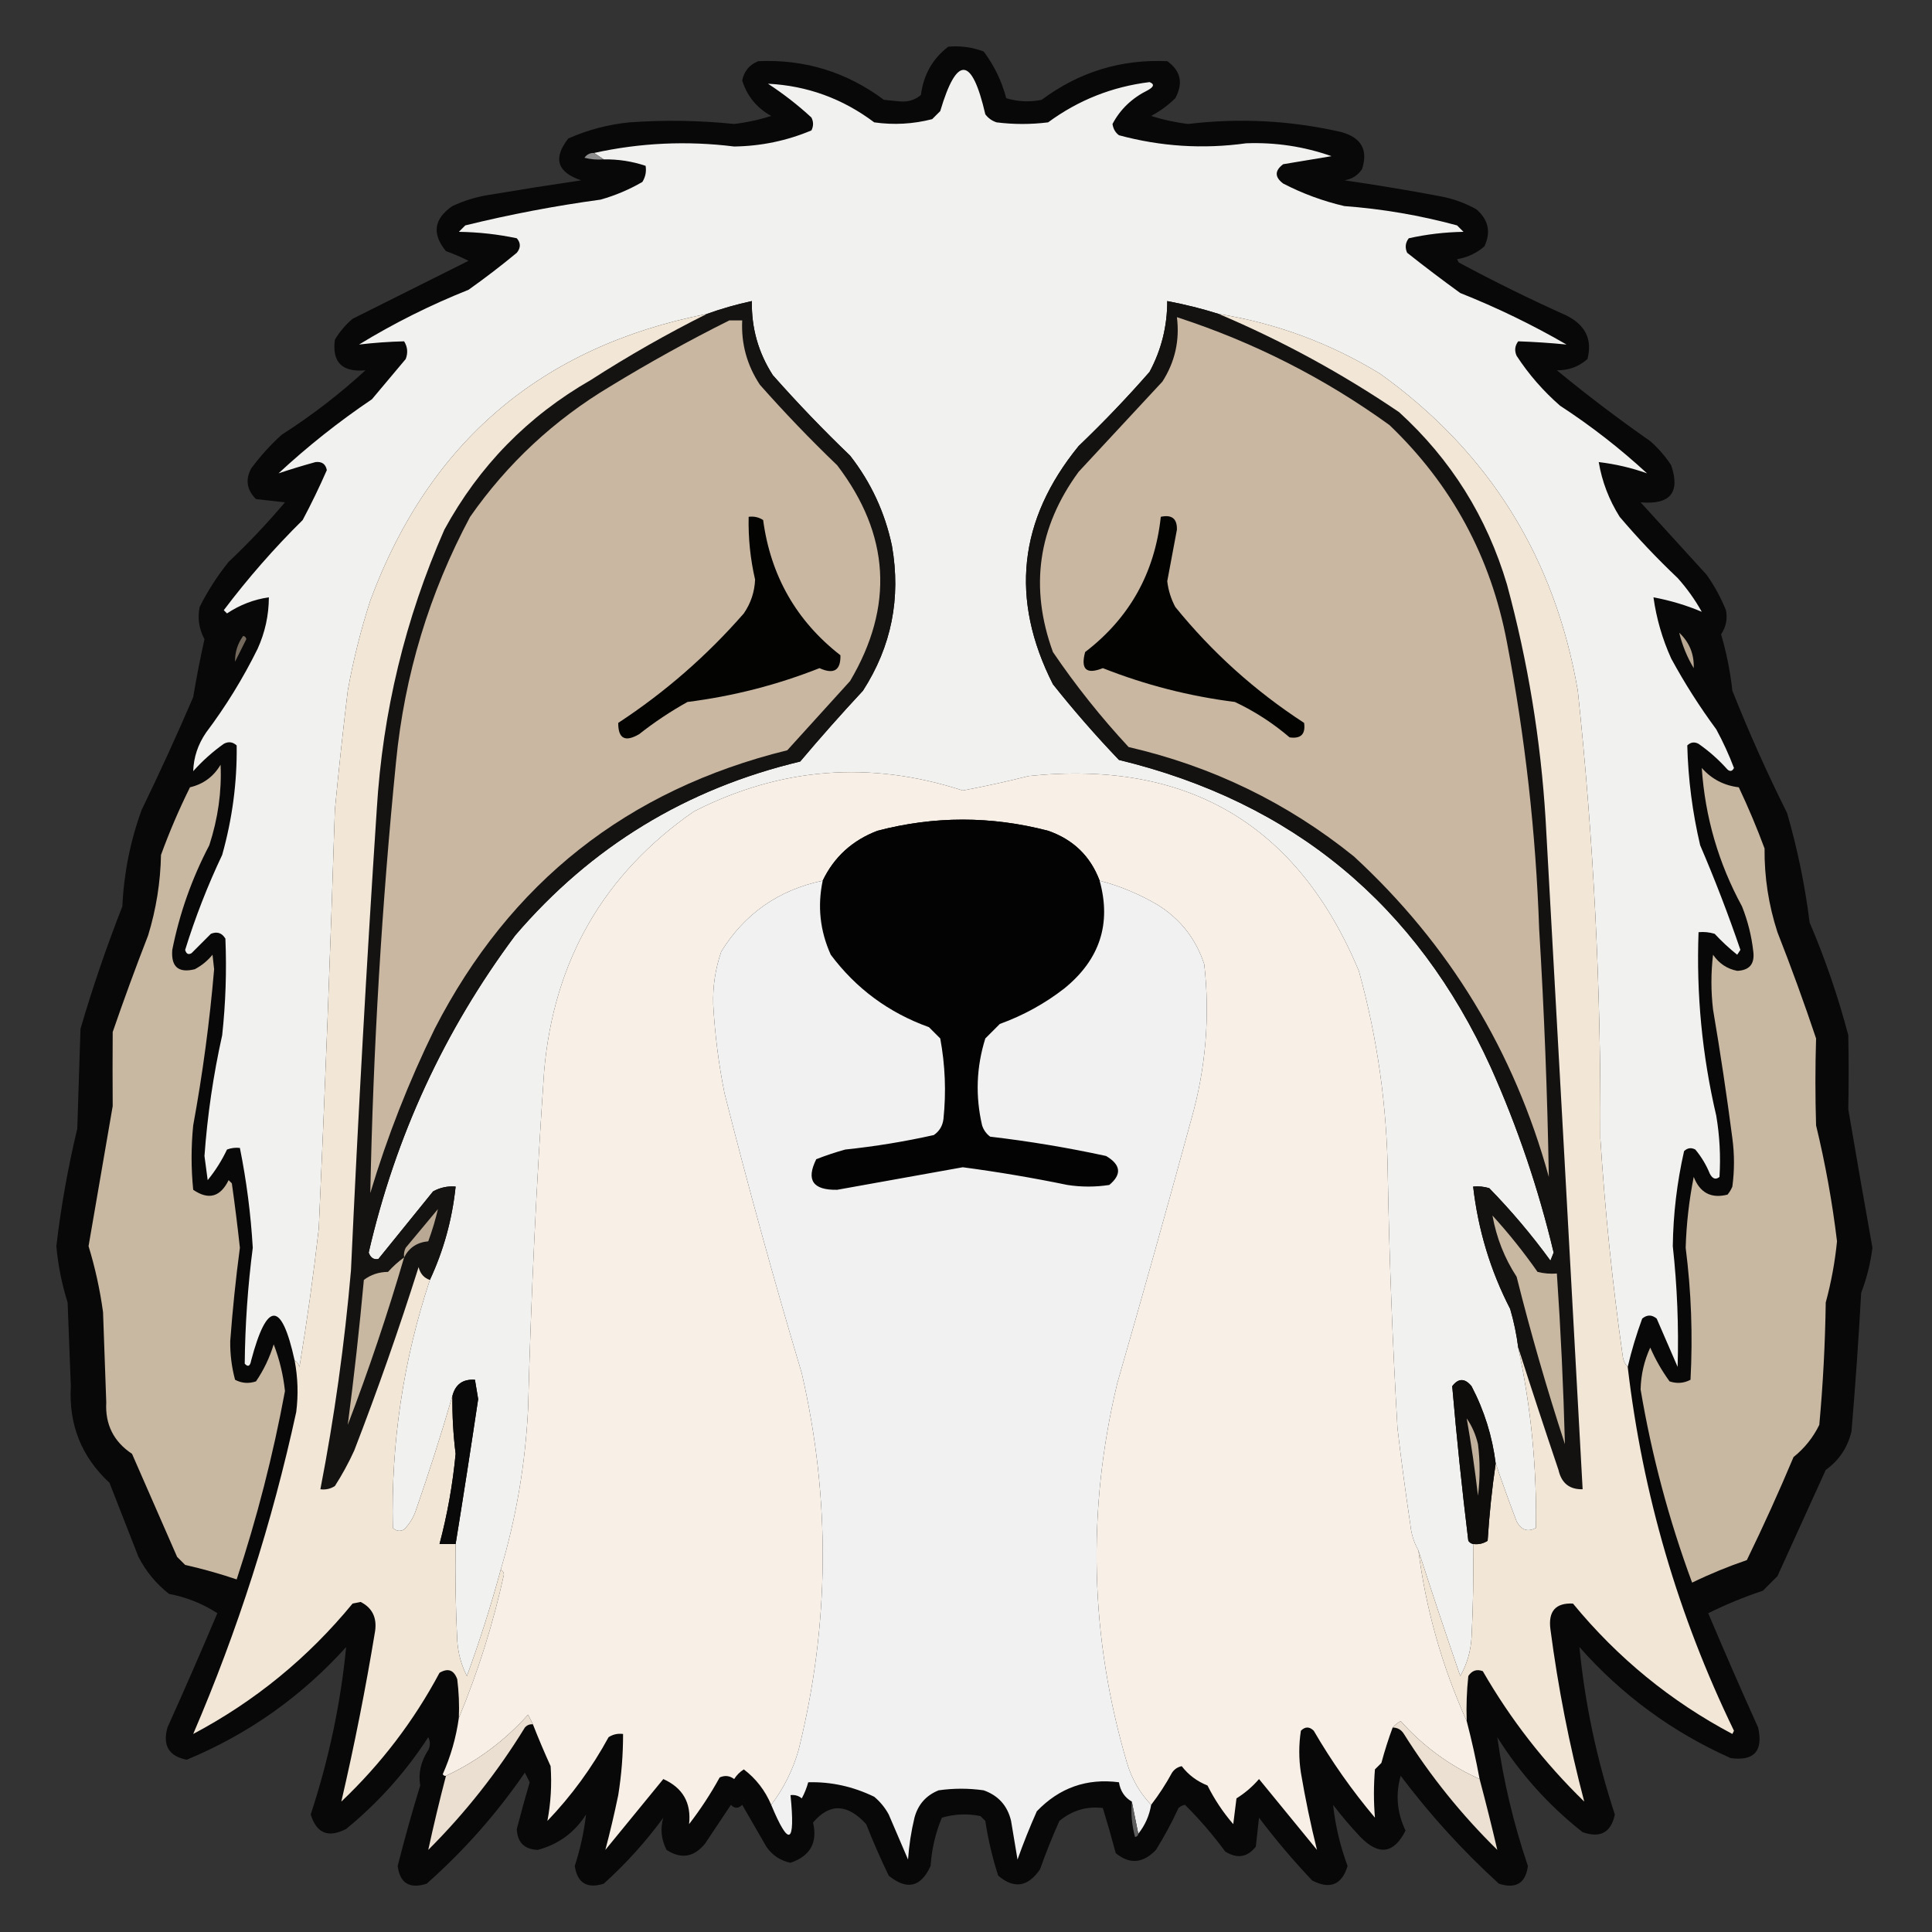 <?xml version="1.0" encoding="UTF-8"?>
<!DOCTYPE svg PUBLIC "-//W3C//DTD SVG 1.1//EN" "http://www.w3.org/Graphics/SVG/1.1/DTD/svg11.dtd">
<svg xmlns="http://www.w3.org/2000/svg" version="1.1" width="600px" height="600px" style="shape-rendering:geometricPrecision; text-rendering:geometricPrecision; image-rendering:optimizeQuality; fill-rule:evenodd; clip-rule:evenodd" xmlns:xlink="http://www.w3.org/1999/xlink">
<rect width="100%" height="100%" fill="#333333" stroke="none"/>
<g><path style="opacity:0.946" fill="#070606" d="M 294.5,14.5 C 298.308,14.163 301.974,14.663 305.5,16C 308.765,20.365 311.099,25.198 312.5,30.5C 316.108,31.593 319.775,31.76 323.5,31C 335.089,22.359 348.089,18.359 362.5,19C 366.696,21.981 367.529,25.814 365,30.5C 362.766,32.7 360.266,34.533 357.5,36C 361.23,37.201 365.063,38.035 369,38.5C 384.994,36.586 400.828,37.419 416.5,41C 422.769,42.715 424.935,46.548 423,52.5C 421.681,54.487 419.848,55.654 417.5,56C 427.534,57.45 437.534,59.117 447.5,61C 451.385,61.739 455.052,63.073 458.5,65C 462.249,68.237 463.082,72.07 461,76.5C 458.567,78.626 455.734,79.959 452.5,80.5C 452.667,80.833 452.833,81.167 453,81.5C 463.935,87.384 475.102,92.884 486.5,98C 492.396,100.95 494.562,105.45 493,111.5C 490.326,113.871 487.159,115.037 483.5,115C 492.883,122.717 502.549,130.051 512.5,137C 515.021,139.22 517.188,141.72 519,144.5C 521.876,152.975 518.71,156.809 509.5,156C 516.333,163.5 523.167,171 530,178.5C 532.435,181.934 534.435,185.6 536,189.5C 536.543,192.17 536.043,194.67 534.5,197C 536.179,202.729 537.346,208.562 538,214.5C 543.118,227.403 548.784,240.07 555,252.5C 558.226,263.651 560.559,274.985 562,286.5C 566.851,297.87 570.851,309.536 574,321.5C 574.153,329.173 574.153,336.84 574,344.5C 576.436,358.845 578.936,373.178 581.5,387.5C 580.904,392.311 579.738,396.978 578,401.5C 577.211,415.855 576.211,430.188 575,444.5C 573.834,449.499 571.167,453.499 567,456.5C 561.992,467.535 556.992,478.535 552,489.5C 550.5,491 549,492.5 547.5,494C 541.649,495.949 535.983,498.282 530.5,501C 535.521,512.877 540.687,524.71 546,536.5C 547.618,543.795 544.785,546.962 537.5,546C 519.343,537.919 503.676,526.419 490.5,511.5C 492.209,529.034 495.876,546.367 501.5,563.5C 500.341,569.091 497.008,570.924 491.5,569C 480.929,560.663 472.096,550.83 465,539.5C 466.889,553.058 470.055,566.392 474.5,579.5C 473.801,584.857 470.801,586.69 465.5,585C 454.283,574.783 444.116,563.616 435,551.5C 433.343,557.263 433.843,562.93 436.5,568.5C 432.887,575.693 428.221,576.36 422.5,570.5C 419.479,567.314 416.646,563.98 414,560.5C 414.695,566.949 416.195,573.282 418.5,579.5C 416.721,585.367 413.055,586.867 407.5,584C 401.625,577.793 396.125,571.293 391,564.5C 390.667,567.5 390.333,570.5 390,573.5C 387.365,576.825 384.198,577.325 380.5,575C 376.663,569.788 372.497,564.954 368,560.5C 367.228,560.645 366.561,560.978 366,561.5C 363.921,565.993 361.588,570.326 359,574.5C 354.956,578.715 350.79,579.049 346.5,575.5C 345.241,570.76 343.908,566.093 342.5,561.5C 337.533,560.874 333.033,562.207 329,565.5C 326.804,570.42 324.804,575.42 323,580.5C 319.257,586.029 314.924,586.695 310,582.5C 308.207,576.959 306.874,571.292 306,565.5C 305.5,565 305,564.5 304.5,564C 300.459,563.173 296.459,563.34 292.5,564.5C 290.509,569.285 289.342,574.285 289,579.5C 285.986,586.103 281.652,587.103 276,582.5C 273.472,577.249 271.139,571.916 269,566.5C 263.136,560.104 257.636,559.937 252.5,566C 253.96,572.244 251.627,576.41 245.5,578.5C 242.341,577.845 239.841,576.178 238,573.5C 235.5,569.167 233,564.833 230.5,560.5C 229.28,561.711 228.113,561.711 227,560.5C 224.333,564.5 221.667,568.5 219,572.5C 215.552,576.791 211.552,577.458 207,574.5C 205.34,571.23 205.006,567.897 206,564.5C 200.573,571.931 194.407,578.764 187.5,585C 182.304,586.623 179.304,584.79 178.5,579.5C 180.213,574.216 181.38,568.883 182,563.5C 178.445,569.113 173.445,572.78 167,574.5C 162.833,574.333 160.667,572.167 160.5,568C 161.757,563.139 163.09,558.306 164.5,553.5C 164,552.5 163.5,551.5 163,550.5C 154.263,563.239 144.096,574.739 132.5,585C 127.199,586.69 124.199,584.857 123.5,579.5C 125.628,571.115 127.962,562.781 130.5,554.5C 129.865,550.688 130.698,547.022 133,543.5C 133.667,542.167 133.667,540.833 133,539.5C 126.005,550.307 117.505,559.807 107.5,568C 101.953,570.867 98.286,569.367 96.5,563.5C 102.124,546.367 105.791,529.034 107.5,511.5C 93.621,526.88 77.121,538.547 58,546.5C 52.455,545.422 50.455,542.089 52,536.5C 57.313,524.71 62.479,512.877 67.5,501C 62.921,498.027 57.921,496.027 52.5,495C 48.519,491.891 45.352,488.058 43,483.5C 40,475.833 37,468.167 34,460.5C 25.314,452.454 21.314,442.454 22,430.5C 21.667,421.833 21.333,413.167 21,404.5C 19.203,398.78 18.036,392.947 17.5,387C 18.946,374.713 21.113,362.547 24,350.5C 24.333,340.167 24.667,329.833 25,319.5C 28.768,306.632 33.102,293.966 38,281.5C 38.47,271.186 40.47,261.186 44,251.5C 49.607,239.953 54.941,228.286 60,216.5C 61.004,210.469 62.171,204.469 63.5,198.5C 61.806,195.336 61.306,192.002 62,188.5C 64.489,183.527 67.489,178.86 71,174.5C 77.199,168.636 83.032,162.469 88.5,156C 85.5,155.667 82.5,155.333 79.5,155C 76.64,152.145 76.14,148.978 78,145.5C 80.797,141.701 83.964,138.201 87.5,135C 96.737,129.099 105.404,122.432 113.5,115C 106.24,115.658 103.073,112.492 104,105.5C 105.458,103.04 107.291,100.873 109.5,99C 121.5,93 133.5,87 145.5,81C 143.269,79.853 140.935,78.853 138.5,78C 134.066,72.605 134.733,67.938 140.5,64C 144.163,62.292 147.996,61.126 152,60.5C 161.487,58.907 170.987,57.407 180.5,56C 173.001,53.489 171.668,49.155 176.5,43C 182.557,40.321 188.89,38.655 195.5,38C 206.357,37.223 217.19,37.39 228,38.5C 231.937,38.035 235.77,37.201 239.5,36C 235.006,33.51 232.006,29.843 230.5,25C 231.083,22.085 232.75,20.085 235.5,19C 249.916,18.361 262.916,22.361 274.5,31C 276.167,31.167 277.833,31.333 279.5,31.5C 282.011,31.712 284.178,31.045 286,29.5C 286.807,23.206 289.64,18.206 294.5,14.5 Z"/></g>
<g><path style="opacity:1" fill="#f1f1f0" d="M 505.5,424.5 C 504.732,423.737 504.232,422.737 504,421.5C 500.792,398.92 498.459,376.253 497,353.5C 497.248,307.017 494.915,260.684 490,214.5C 482.865,173.089 462.365,140.256 428.5,116C 413.029,106.566 396.363,100.399 378.5,97.5C 373.252,95.855 367.918,94.521 362.5,93.5C 362.506,101.326 360.672,108.659 357,115.5C 350.031,123.47 342.698,131.136 335,138.5C 316.275,161.442 313.608,186.109 327,212.5C 333.46,220.629 340.294,228.463 347.5,236C 401.491,249.081 439.991,280.915 463,331.5C 471.293,350.044 477.793,369.211 482.5,389C 482.167,389.833 481.833,390.667 481.5,391.5C 475.701,383.535 469.367,376.035 462.5,369C 460.866,368.506 459.199,368.34 457.5,368.5C 459.045,381.959 462.878,394.626 469,406.5C 470.154,410.447 470.987,414.447 471.5,418.5C 475.448,436.965 477.281,455.631 477,474.5C 474.46,475.876 472.46,475.21 471,472.5C 468.726,466.51 466.56,460.51 464.5,454.5C 463.453,446.066 460.953,438.066 457,430.5C 454.916,427.967 452.916,427.967 451,430.5C 452.378,446.491 454.045,462.491 456,478.5C 456.383,479.056 456.883,479.389 457.5,479.5C 457.666,489.172 457.5,498.839 457,508.5C 456.755,512.822 455.588,516.822 453.5,520.5C 449.044,507.569 444.71,494.569 440.5,481.5C 439.106,479.049 438.272,476.382 438,473.5C 436.503,463.523 435.17,453.523 434,443.5C 432.482,417.521 431.482,391.521 431,365.5C 430.782,343.749 427.782,322.416 422,301.5C 402.966,256.055 368.799,235.888 319.5,241C 312.709,242.709 305.875,244.209 299,245.5C 270.239,236.141 242.406,238.308 215.5,252C 187.525,271.428 172.025,298.261 169,332.5C 166.58,367.46 164.913,402.46 164,437.5C 163.159,454.564 160.326,471.231 155.5,487.5C 152.455,498.691 148.955,509.691 145,520.5C 143.26,517.091 142.26,513.424 142,509.5C 141.5,499.506 141.334,489.506 141.5,479.5C 143.915,464.604 146.248,449.604 148.5,434.5C 148.16,432.488 147.827,430.488 147.5,428.5C 143.763,428.241 141.43,429.907 140.5,433.5C 137.02,445.447 133.186,457.447 129,469.5C 128.208,471.587 127.041,473.421 125.5,475C 124.216,475.684 123.049,475.517 122,474.5C 121.411,448.124 125.244,422.457 133.5,397.5C 137.767,388.353 140.434,378.687 141.5,368.5C 139.011,368.298 136.677,368.798 134.5,370C 128.833,377 123.167,384 117.5,391C 116.068,391.27 115.068,390.604 114.5,389C 122.825,352.86 137.991,320.026 160,290.5C 183.554,262.963 213.054,244.963 248.5,236.5C 254.814,229.018 261.314,221.685 268,214.5C 276.843,200.774 279.843,185.774 277,169.5C 274.816,159.134 270.483,149.801 264,141.5C 255.663,133.497 247.663,125.163 240,116.5C 235.499,109.498 233.333,101.831 233.5,93.5C 228.724,94.526 224.058,95.86 219.5,97.5C 168.07,107.638 133.236,137.305 115,186.5C 112.04,195.674 109.706,205.008 108,214.5C 106.514,226.816 105.181,239.149 104,251.5C 102.634,294.85 100.967,338.183 99,381.5C 97.365,395.885 95.365,410.218 93,424.5C 92.722,423.584 92.222,422.918 91.5,422.5C 87.432,403.963 82.932,403.963 78,422.5C 77.683,424.301 77.016,424.634 76,423.5C 76.121,411.475 76.954,399.475 78.5,387.5C 77.89,377.058 76.556,366.725 74.5,356.5C 73.127,356.343 71.793,356.51 70.5,357C 68.875,360.42 66.875,363.587 64.5,366.5C 64.167,364 63.833,361.5 63.5,359C 64.411,346.368 66.244,333.868 69,321.5C 70.083,311.515 70.416,301.515 70,291.5C 68.933,289.717 67.433,289.217 65.5,290C 63.5,292 61.5,294 59.5,296C 58.517,296.591 57.85,296.257 57.5,295C 60.634,284.898 64.467,275.065 69,265.5C 72.152,254.278 73.652,242.944 73.5,231.5C 72.277,230.386 70.944,230.219 69.5,231C 66.035,233.463 62.869,236.296 60,239.5C 60.14,235.193 61.474,231.193 64,227.5C 70.126,219.362 75.46,210.696 80,201.5C 82.313,196.4 83.48,191.067 83.5,185.5C 78.849,186.165 74.515,187.831 70.5,190.5C 70.167,190.167 69.833,189.833 69.5,189.5C 76.96,179.605 85.126,170.271 94,161.5C 96.686,156.455 99.186,151.288 101.5,146C 101.138,144.115 99.971,143.281 98,143.5C 94.02,144.596 90.187,145.762 86.5,147C 95.591,138.572 105.258,130.905 115.5,124C 119,119.833 122.5,115.667 126,111.5C 126.743,109.559 126.576,107.726 125.5,106C 120.796,106.119 116.129,106.453 111.5,107C 122.325,100.387 133.658,94.72 145.5,90C 150.642,86.358 155.642,82.525 160.5,78.5C 161.747,76.958 161.747,75.458 160.5,74C 154.61,72.755 148.61,72.088 142.5,72C 143.167,71.333 143.833,70.667 144.5,70C 158.357,66.592 172.357,63.925 186.5,62C 191.064,60.718 195.397,58.885 199.5,56.5C 200.452,54.955 200.785,53.288 200.5,51.5C 196.296,50.09 191.963,49.423 187.5,49.5C 186.5,48.833 185.5,48.167 184.5,47.5C 198.843,44.339 213.343,43.672 228,45.5C 236.375,45.374 244.375,43.707 252,40.5C 252.667,39.167 252.667,37.833 252,36.5C 247.786,32.618 243.286,29.118 238.5,26C 250.672,26.614 261.672,30.614 271.5,38C 277.585,38.861 283.585,38.528 289.5,37C 290.333,36.167 291.167,35.333 292,34.5C 297.161,17.105 301.828,17.439 306,35.5C 306.903,36.701 308.069,37.535 309.5,38C 314.833,38.667 320.167,38.667 325.5,38C 334.898,31.089 345.398,26.922 357,25.5C 358.563,26.102 358.396,26.935 356.5,28C 351.573,30.432 347.906,33.932 345.5,38.5C 345.709,39.995 346.376,41.161 347.5,42C 360.503,45.517 373.67,46.351 387,44.5C 396.129,44.161 404.962,45.495 413.5,48.5C 408.5,49.333 403.5,50.167 398.5,51C 395.833,53 395.833,55 398.5,57C 404.537,60.123 410.87,62.457 417.5,64C 429.368,64.885 441.035,66.885 452.5,70C 453.167,70.667 453.833,71.333 454.5,72C 448.722,72.094 443.056,72.761 437.5,74C 436.446,75.388 436.28,76.888 437,78.5C 442.41,82.788 447.91,86.955 453.5,91C 464.898,95.532 475.898,100.866 486.5,107C 481.521,106.507 476.521,106.174 471.5,106C 470.446,107.388 470.28,108.888 471,110.5C 474.754,116.258 479.254,121.425 484.5,126C 494.072,132.236 503.072,139.236 511.5,147C 506.707,145.291 501.707,144.124 496.5,143.5C 497.515,149.543 499.682,155.21 503,160.5C 508.634,167.136 514.634,173.469 521,179.5C 523.888,182.722 526.388,186.222 528.5,190C 523.774,187.992 518.774,186.492 513.5,185.5C 514.413,192.076 516.247,198.409 519,204.5C 523.167,212.172 527.834,219.505 533,226.5C 535.107,230.381 536.941,234.381 538.5,238.5C 537.998,239.521 537.332,239.688 536.5,239C 533.797,235.962 530.797,233.295 527.5,231C 526.216,230.316 525.049,230.483 524,231.5C 524.264,241.94 525.597,252.274 528,262.5C 532.583,273.167 536.75,284 540.5,295C 540.167,295.5 539.833,296 539.5,296.5C 537.016,294.517 534.683,292.35 532.5,290C 530.866,289.506 529.199,289.34 527.5,289.5C 526.78,308.743 528.614,327.743 533,346.5C 534.065,352.811 534.398,359.144 534,365.5C 532.853,366.458 531.853,366.125 531,364.5C 529.877,361.751 528.377,359.251 526.5,357C 525.216,356.316 524.049,356.483 523,357.5C 520.803,367.214 519.636,377.047 519.5,387C 520.872,399.471 521.372,411.971 521,424.5C 518.833,419.5 516.667,414.5 514.5,409.5C 512.994,408.253 511.494,408.253 510,409.5C 508.183,414.448 506.683,419.448 505.5,424.5 Z"/></g>
<g><path style="opacity:1" fill="#8d8d8d" d="M 184.5,47.5 C 185.5,48.167 186.5,48.833 187.5,49.5C 185.473,49.662 183.473,49.495 181.5,49C 182.244,47.961 183.244,47.461 184.5,47.5 Z"/></g>
<g><path style="opacity:1" fill="#141311" d="M 133.5,397.5 C 131.665,396.878 130.498,395.544 130,393.5C 123.925,412.726 117.258,431.726 110,450.5C 108.254,454.327 106.254,457.993 104,461.5C 102.644,462.38 101.144,462.714 99.5,462.5C 103.858,440.018 107.024,417.351 109,394.5C 111.196,346.806 113.862,299.139 117,251.5C 118.825,221.2 125.825,192.2 138,164.5C 148.783,144.717 163.949,129.217 183.5,118C 195.154,110.503 207.154,103.67 219.5,97.5C 224.058,95.86 228.724,94.526 233.5,93.5C 233.333,101.831 235.499,109.498 240,116.5C 247.663,125.163 255.663,133.497 264,141.5C 270.483,149.801 274.816,159.134 277,169.5C 279.843,185.774 276.843,200.774 268,214.5C 261.314,221.685 254.814,229.018 248.5,236.5C 213.054,244.963 183.554,262.963 160,290.5C 137.991,320.026 122.825,352.86 114.5,389C 115.068,390.604 116.068,391.27 117.5,391C 123.167,384 128.833,377 134.5,370C 136.677,368.798 139.011,368.298 141.5,368.5C 140.434,378.687 137.767,388.353 133.5,397.5 Z"/></g>
<g><path style="opacity:1" fill="#131211" d="M 378.5,97.5 C 398.129,105.816 416.796,115.983 434.5,128C 450.597,142.682 461.763,160.516 468,181.5C 474.486,205.414 478.486,229.748 480,254.5C 483.886,323.836 487.719,393.169 491.5,462.5C 487.425,462.601 484.925,460.601 484,456.5C 479.698,443.762 475.531,431.095 471.5,418.5C 470.987,414.447 470.154,410.447 469,406.5C 462.878,394.626 459.045,381.959 457.5,368.5C 459.199,368.34 460.866,368.506 462.5,369C 469.367,376.035 475.701,383.535 481.5,391.5C 481.833,390.667 482.167,389.833 482.5,389C 477.793,369.211 471.293,350.044 463,331.5C 439.991,280.915 401.491,249.081 347.5,236C 340.294,228.463 333.46,220.629 327,212.5C 313.608,186.109 316.275,161.442 335,138.5C 342.698,131.136 350.031,123.47 357,115.5C 360.672,108.659 362.506,101.326 362.5,93.5C 367.918,94.521 373.252,95.855 378.5,97.5 Z"/></g>
<g><path style="opacity:1" fill="#f2e6d7" d="M 219.5,97.5 C 207.154,103.67 195.154,110.503 183.5,118C 163.949,129.217 148.783,144.717 138,164.5C 125.825,192.2 118.825,221.2 117,251.5C 113.862,299.139 111.196,346.806 109,394.5C 107.024,417.351 103.858,440.018 99.5,462.5C 101.144,462.714 102.644,462.38 104,461.5C 106.254,457.993 108.254,454.327 110,450.5C 117.258,431.726 123.925,412.726 130,393.5C 130.498,395.544 131.665,396.878 133.5,397.5C 125.244,422.457 121.411,448.124 122,474.5C 123.049,475.517 124.216,475.684 125.5,475C 127.041,473.421 128.208,471.587 129,469.5C 133.186,457.447 137.02,445.447 140.5,433.5C 140.425,439.521 140.758,445.521 141.5,451.5C 140.599,461 138.933,470.333 136.5,479.5C 138.167,479.5 139.833,479.5 141.5,479.5C 141.334,489.506 141.5,499.506 142,509.5C 142.26,513.424 143.26,517.091 145,520.5C 148.955,509.691 152.455,498.691 155.5,487.5C 156.097,487.735 156.43,488.235 156.5,489C 153.126,504.357 148.459,519.191 142.5,533.5C 142.666,529.486 142.499,525.486 142,521.5C 140.963,518.616 139.129,517.95 136.5,519.5C 128.517,534.452 118.35,547.785 106,559.5C 110.064,542.015 113.564,524.348 116.5,506.5C 117.076,502.317 115.576,499.317 112,497.5C 111.167,497.667 110.333,497.833 109.5,498C 95.664,514.844 79.164,528.344 60,538.5C 73.829,506.341 84.496,473.007 92,438.5C 92.676,433.129 92.51,427.796 91.5,422.5C 92.222,422.918 92.722,423.584 93,424.5C 95.365,410.218 97.365,395.885 99,381.5C 100.967,338.183 102.634,294.85 104,251.5C 105.181,239.149 106.514,226.816 108,214.5C 109.706,205.008 112.04,195.674 115,186.5C 133.236,137.305 168.07,107.638 219.5,97.5 Z"/></g>
<g><path style="opacity:1" fill="#c9b7a1" d="M 365.5,98.5 C 389.302,106.234 411.302,117.401 431.5,132C 450.832,150.49 462.999,172.99 468,199.5C 473.64,228.901 476.973,258.567 478,288.5C 479.566,314.158 480.566,339.825 481,365.5C 470.251,326.458 450.084,293.291 420.5,266C 399.863,249.349 376.53,238.016 350.5,232C 341.906,222.743 334.073,212.91 327,202.5C 319.68,182.417 322.347,163.751 335,146.5C 343.667,137.167 352.333,127.833 361,118.5C 364.906,112.389 366.406,105.722 365.5,98.5 Z"/></g>
<g><path style="opacity:1" fill="#c9b7a1" d="M 226.5,99.5 C 227.833,99.5 229.167,99.5 230.5,99.5C 230.149,106.762 231.982,113.429 236,119.5C 243.636,128.137 251.636,136.47 260,144.5C 276.382,165.995 277.715,188.329 264,211.5C 257.5,218.667 251,225.833 244.5,233C 194.839,245.239 158.339,274.072 135,319.5C 126.941,335.951 120.275,352.951 115,370.5C 115.893,325.757 118.56,281.09 123,236.5C 125.643,209.577 133.309,184.244 146,160.5C 157.581,143.921 172.081,130.421 189.5,120C 201.574,112.631 213.907,105.798 226.5,99.5 Z"/></g>
<g><path style="opacity:1" fill="#f2e6d7" d="M 378.5,97.5 C 396.363,100.399 413.029,106.566 428.5,116C 462.365,140.256 482.865,173.089 490,214.5C 494.915,260.684 497.248,307.017 497,353.5C 498.459,376.253 500.792,398.92 504,421.5C 504.232,422.737 504.732,423.737 505.5,424.5C 510.127,464.002 521.127,501.669 538.5,537.5C 538.333,537.833 538.167,538.167 538,538.5C 518.836,528.344 502.336,514.844 488.5,498C 483.102,497.74 480.769,500.407 481.5,506C 483.884,524.155 487.384,541.988 492,559.5C 479.59,547.43 469.09,533.93 460.5,519C 458.633,518.289 457.133,518.789 456,520.5C 455.501,525.155 455.334,529.821 455.5,534.5C 447.82,517.427 442.82,499.76 440.5,481.5C 444.71,494.569 449.044,507.569 453.5,520.5C 455.588,516.822 456.755,512.822 457,508.5C 457.5,498.839 457.666,489.172 457.5,479.5C 459.144,479.714 460.644,479.38 462,478.5C 462.512,470.316 463.346,462.316 464.5,454.5C 466.56,460.51 468.726,466.51 471,472.5C 472.46,475.21 474.46,475.876 477,474.5C 477.281,455.631 475.448,436.965 471.5,418.5C 475.531,431.095 479.698,443.762 484,456.5C 484.925,460.601 487.425,462.601 491.5,462.5C 487.719,393.169 483.886,323.836 480,254.5C 478.486,229.748 474.486,205.414 468,181.5C 461.763,160.516 450.597,142.682 434.5,128C 416.796,115.983 398.129,105.816 378.5,97.5 Z"/></g>
<g><path style="opacity:1" fill="#030302" d="M 232.5,160.5 C 234.144,160.286 235.644,160.62 237,161.5C 239.337,178.852 247.337,192.852 261,203.5C 261.123,208.184 258.956,209.517 254.5,207.5C 241.281,212.722 227.614,216.222 213.5,218C 208.228,220.941 203.228,224.274 198.5,228C 194.132,230.557 191.965,229.39 192,224.5C 206.53,214.973 219.53,203.64 231,190.5C 233.178,187.317 234.344,183.817 234.5,180C 233.023,173.588 232.356,167.088 232.5,160.5 Z"/></g>
<g><path style="opacity:1" fill="#030302" d="M 360.5,160.5 C 363.93,159.755 365.597,161.089 365.5,164.5C 364.5,169.833 363.5,175.167 362.5,180.5C 362.83,183.324 363.664,185.991 365,188.5C 376.44,202.607 389.773,214.607 405,224.5C 405.5,228 404,229.5 400.5,229C 395.344,224.586 389.677,220.919 383.5,218C 369.37,216.218 355.703,212.718 342.5,207.5C 337.377,209.545 335.543,207.878 337,202.5C 350.791,191.925 358.624,177.925 360.5,160.5 Z"/></g>
<g><path style="opacity:1" fill="#b8a893" d="M 521.5,196.5 C 524.659,199.486 526.159,203.152 526,207.5C 523.934,204.039 522.434,200.373 521.5,196.5 Z"/></g>
<g><path style="opacity:1" fill="#73695c" d="M 75.5,197.5 C 76.043,197.56 76.376,197.893 76.5,198.5C 75.333,200.833 74.167,203.167 73,205.5C 72.933,202.613 73.767,199.946 75.5,197.5 Z"/></g>
<g><path style="opacity:1" fill="#c8b7a1" d="M 68.5,237.5 C 68.883,245.82 67.716,254.153 65,262.5C 59.595,272.803 55.762,283.636 53.5,295C 53.089,300.257 55.422,302.257 60.5,301C 62.624,299.878 64.457,298.378 66,296.5C 66.167,298 66.333,299.5 66.5,301C 65.113,317.27 62.946,333.437 60,349.5C 59.333,356.167 59.333,362.833 60,369.5C 64.767,372.758 68.434,371.758 71,366.5C 71.333,366.833 71.667,367.167 72,367.5C 72.943,374.153 73.776,380.819 74.5,387.5C 73.218,397.142 72.218,406.808 71.5,416.5C 71.448,420.587 71.948,424.587 73,428.5C 75.064,429.591 77.231,429.758 79.5,429C 81.901,425.477 83.734,421.644 85,417.5C 86.801,422.167 87.967,427 88.5,432C 84.823,451.861 79.823,471.361 73.5,490.5C 68.287,488.736 62.953,487.236 57.5,486C 56.667,485.167 55.833,484.333 55,483.5C 50.333,472.833 45.667,462.167 41,451.5C 35.29,447.712 32.623,442.378 33,435.5C 32.667,426.167 32.333,416.833 32,407.5C 31.045,400.516 29.545,393.683 27.5,387C 30,372.5 32.5,358 35,343.5C 34.945,335.836 34.945,328.169 35,320.5C 38.47,310.423 42.137,300.423 46,290.5C 48.496,282.352 49.83,274.019 50,265.5C 52.611,258.336 55.611,251.336 59,244.5C 63.142,243.529 66.309,241.196 68.5,237.5 Z"/></g>
<g><path style="opacity:1" fill="#c8b7a1" d="M 528.5,238.5 C 531.56,241.947 535.393,243.947 540,244.5C 542.942,250.718 545.609,257.051 548,263.5C 547.92,272.393 549.254,281.06 552,289.5C 556.285,300.402 560.285,311.402 564,322.5C 563.727,331.489 563.727,340.489 564,349.5C 566.876,361.38 569.043,373.38 570.5,385.5C 569.865,391.912 568.699,398.246 567,404.5C 566.821,417.199 566.155,429.865 565,442.5C 563.093,446.41 560.427,449.744 557,452.5C 552.45,463.327 547.616,473.994 542.5,484.5C 536.731,486.463 531.064,488.796 525.5,491.5C 518.296,472.017 512.962,452.017 509.5,431.5C 509.613,426.933 510.613,422.6 512.5,418.5C 514.107,422.212 516.107,425.712 518.5,429C 520.769,429.758 522.936,429.591 525,428.5C 525.738,414.787 525.238,401.12 523.5,387.5C 523.724,380.099 524.557,372.766 526,365.5C 527.938,370.458 531.438,372.291 536.5,371C 537.126,370.25 537.626,369.416 538,368.5C 538.667,363.5 538.667,358.5 538,353.5C 536.259,340.128 534.259,326.795 532,313.5C 531.333,307.833 531.333,302.167 532,296.5C 533.878,299.23 536.378,300.897 539.5,301.5C 543.317,301.347 544.984,299.347 544.5,295.5C 543.962,290.68 542.795,286.013 541,281.5C 533.692,268.076 529.525,253.743 528.5,238.5 Z"/></g>
<g><path style="opacity:1" fill="#f8f0e7" d="M 440.5,481.5 C 442.82,499.76 447.82,517.427 455.5,534.5C 457.046,540.442 458.38,546.442 459.5,552.5C 450.106,548.287 441.939,542.287 435,534.5C 434.005,535.066 433.172,535.733 432.5,536.5C 431.2,540.001 430.034,543.667 429,547.5C 428.333,548.167 427.667,548.833 427,549.5C 426.582,554.535 426.582,559.535 427,564.5C 419.889,556.054 413.555,547.054 408,537.5C 406.667,536.167 405.333,536.167 404,537.5C 403.333,541.833 403.333,546.167 404,550.5C 405.383,558.678 407.049,566.678 409,574.5C 402.976,567.147 396.976,559.813 391,552.5C 388.981,554.851 386.648,556.851 384,558.5C 383.667,561.167 383.333,563.833 383,566.5C 379.837,562.844 377.171,558.844 375,554.5C 371.739,553.207 369.072,551.207 367,548.5C 365.739,548.759 364.739,549.426 364,550.5C 362.058,554.069 359.892,557.402 357.5,560.5C 354.003,556.852 351.503,552.519 350,547.5C 338.499,508.461 337.499,469.128 347,429.5C 354.87,402.225 362.536,374.891 370,347.5C 374.475,331.713 375.809,315.713 374,299.5C 371.423,291.587 366.589,285.42 359.5,281C 353.823,277.659 347.823,275.159 341.5,273.5C 338.646,265.883 333.312,260.716 325.5,258C 307.811,253.381 290.145,253.381 272.5,258C 264.685,260.989 259.018,266.156 255.5,273.5C 241.786,276.402 231.286,283.736 224,295.5C 222.156,300.846 221.323,306.346 221.5,312C 222.011,321.246 223.178,330.413 225,339.5C 232.389,368.668 240.389,397.668 249,426.5C 257.997,465.603 257.664,504.603 248,543.5C 246.19,549.786 243.357,555.453 239.5,560.5C 237.615,556.045 234.782,552.379 231,549.5C 229.779,550.272 228.779,551.272 228,552.5C 226.612,551.446 225.112,551.28 223.5,552C 220.706,557.09 217.54,561.923 214,566.5C 214.724,559.891 212.057,555.225 206,552.5C 200.074,559.773 194.074,567.106 188,574.5C 189.464,568.971 190.797,563.304 192,557.5C 193.012,551.204 193.512,544.871 193.5,538.5C 191.856,538.286 190.356,538.62 189,539.5C 183.826,549.008 177.493,557.675 170,565.5C 171.062,559.92 171.395,554.254 171,548.5C 169.004,544.104 167.17,539.77 165.5,535.5C 165.013,534.527 164.513,533.527 164,532.5C 156.733,540.616 148.233,546.949 138.5,551.5C 138.062,551.565 137.728,551.399 137.5,551C 139.984,545.425 141.65,539.592 142.5,533.5C 148.459,519.191 153.126,504.357 156.5,489C 156.43,488.235 156.097,487.735 155.5,487.5C 160.326,471.231 163.159,454.564 164,437.5C 164.913,402.46 166.58,367.46 169,332.5C 172.025,298.261 187.525,271.428 215.5,252C 242.406,238.308 270.239,236.141 299,245.5C 305.875,244.209 312.709,242.709 319.5,241C 368.799,235.888 402.966,256.055 422,301.5C 427.782,322.416 430.782,343.749 431,365.5C 431.482,391.521 432.482,417.521 434,443.5C 435.17,453.523 436.503,463.523 438,473.5C 438.272,476.382 439.106,479.049 440.5,481.5 Z"/></g>
<g><path style="opacity:1" fill="#030303" d="M 341.5,273.5 C 345.208,286.878 341.542,298.045 330.5,307C 324.444,311.696 317.777,315.363 310.5,318C 309,319.5 307.5,321 306,322.5C 303.214,331.389 302.881,340.389 305,349.5C 305.465,350.931 306.299,352.097 307.5,353C 319.605,354.419 331.605,356.419 343.5,359C 348.109,361.715 348.443,364.715 344.5,368C 340.167,368.667 335.833,368.667 331.5,368C 320.728,365.779 309.894,363.945 299,362.5C 286,364.833 273,367.167 260,369.5C 252.44,369.644 250.273,366.477 253.5,360C 256.44,358.848 259.44,357.848 262.5,357C 271.764,356.03 280.93,354.53 290,352.5C 291.735,351.318 292.735,349.651 293,347.5C 293.87,339.103 293.537,330.77 292,322.5C 290.833,321.333 289.667,320.167 288.5,319C 276.034,314.523 265.867,307.023 258,296.5C 254.659,289.091 253.826,281.424 255.5,273.5C 259.018,266.156 264.685,260.989 272.5,258C 290.145,253.381 307.811,253.381 325.5,258C 333.312,260.716 338.646,265.883 341.5,273.5 Z"/></g>
<g><path style="opacity:1" fill="#f1f1f1" d="M 255.5,273.5 C 253.826,281.424 254.659,289.091 258,296.5C 265.867,307.023 276.034,314.523 288.5,319C 289.667,320.167 290.833,321.333 292,322.5C 293.537,330.77 293.87,339.103 293,347.5C 292.735,349.651 291.735,351.318 290,352.5C 280.93,354.53 271.764,356.03 262.5,357C 259.44,357.848 256.44,358.848 253.5,360C 250.273,366.477 252.44,369.644 260,369.5C 273,367.167 286,364.833 299,362.5C 309.894,363.945 320.728,365.779 331.5,368C 335.833,368.667 340.167,368.667 344.5,368C 348.443,364.715 348.109,361.715 343.5,359C 331.605,356.419 319.605,354.419 307.5,353C 306.299,352.097 305.465,350.931 305,349.5C 302.881,340.389 303.214,331.389 306,322.5C 307.5,321 309,319.5 310.5,318C 317.777,315.363 324.444,311.696 330.5,307C 341.542,298.045 345.208,286.878 341.5,273.5C 347.823,275.159 353.823,277.659 359.5,281C 366.589,285.42 371.423,291.587 374,299.5C 375.809,315.713 374.475,331.713 370,347.5C 362.536,374.891 354.87,402.225 347,429.5C 337.499,469.128 338.499,508.461 350,547.5C 351.503,552.519 354.003,556.852 357.5,560.5C 356.934,563.873 355.601,566.873 353.5,569.5C 352.833,566.167 352.167,562.833 351.5,559.5C 349.27,558.225 347.937,556.225 347.5,553.5C 337.499,552.202 328.999,555.202 322,562.5C 319.804,567.42 317.804,572.42 316,577.5C 315.333,573.5 314.667,569.5 314,565.5C 312.895,560.794 310.062,557.627 305.5,556C 300.833,555.333 296.167,555.333 291.5,556C 287.6,557.569 285.1,560.402 284,564.5C 282.97,568.773 282.303,573.106 282,577.5C 280.008,572.867 278.008,568.201 276,563.5C 274.859,561.391 273.359,559.558 271.5,558C 264.882,554.799 258.049,553.299 251,553.5C 250.529,555.246 249.862,556.913 249,558.5C 247.989,557.663 246.822,557.33 245.5,557.5C 247.039,572.818 245.039,573.818 239.5,560.5C 243.357,555.453 246.19,549.786 248,543.5C 257.664,504.603 257.997,465.603 249,426.5C 240.389,397.668 232.389,368.668 225,339.5C 223.178,330.413 222.011,321.246 221.5,312C 221.323,306.346 222.156,300.846 224,295.5C 231.286,283.736 241.786,276.402 255.5,273.5 Z"/></g>
<g><path style="opacity:1" fill="#b9a894" d="M 125.5,390.5 C 125.351,389.448 125.517,388.448 126,387.5C 129.333,383.5 132.667,379.5 136,375.5C 135.243,378.784 134.243,382.117 133,385.5C 129.53,385.818 127.03,387.484 125.5,390.5 Z"/></g>
<g><path style="opacity:1" fill="#c9b8a1" d="M 463.5,377.5 C 468.508,382.99 473.174,388.823 477.5,395C 479.473,395.495 481.473,395.662 483.5,395.5C 484.704,413.165 485.537,430.831 486,448.5C 480.392,431.343 475.392,414.01 471,396.5C 467.248,390.761 464.748,384.428 463.5,377.5 Z"/></g>
<g><path style="opacity:1" fill="#c9b8a1" d="M 125.5,390.5 C 120.37,408.058 114.536,425.391 108,442.5C 109.953,427.586 111.62,412.586 113,397.5C 115.133,395.862 117.633,395.029 120.5,395C 122.037,393.293 123.704,391.793 125.5,390.5 Z"/></g>
<g><path style="opacity:1" fill="#0a0909" d="M 141.5,479.5 C 139.833,479.5 138.167,479.5 136.5,479.5C 138.933,470.333 140.599,461 141.5,451.5C 140.758,445.521 140.425,439.521 140.5,433.5C 141.43,429.907 143.763,428.241 147.5,428.5C 147.827,430.488 148.16,432.488 148.5,434.5C 146.248,449.604 143.915,464.604 141.5,479.5 Z"/></g>
<g><path style="opacity:1" fill="#0e0d0c" d="M 464.5,454.5 C 463.346,462.316 462.512,470.316 462,478.5C 460.644,479.38 459.144,479.714 457.5,479.5C 456.883,479.389 456.383,479.056 456,478.5C 454.045,462.491 452.378,446.491 451,430.5C 452.916,427.967 454.916,427.967 457,430.5C 460.953,438.066 463.453,446.066 464.5,454.5 Z"/></g>
<g><path style="opacity:1" fill="#c1b09b" d="M 455.5,440.5 C 457.129,442.858 458.295,445.524 459,448.5C 459.667,453.833 459.667,459.167 459,464.5C 458.065,456.453 456.898,448.453 455.5,440.5 Z"/></g>
<g><path style="opacity:1" fill="#ebdfd1" d="M 165.5,535.5 C 164.504,535.414 163.671,535.748 163,536.5C 154.524,550.316 144.524,562.983 133,574.5C 134.658,566.863 136.492,559.197 138.5,551.5C 148.233,546.949 156.733,540.616 164,532.5C 164.513,533.527 165.013,534.527 165.5,535.5 Z"/></g>
<g><path style="opacity:1" fill="#ebe0d1" d="M 459.5,552.5 C 461.469,559.886 463.302,567.219 465,574.5C 453.893,563.597 444.227,551.597 436,538.5C 435.184,537.177 434.017,536.511 432.5,536.5C 433.172,535.733 434.005,535.066 435,534.5C 441.939,542.287 450.106,548.287 459.5,552.5 Z"/></g>
<g><path style="opacity:1" fill="#5e5e5e" d="M 351.5,559.5 C 352.167,562.833 352.833,566.167 353.5,569.5C 353.44,570.043 353.107,570.376 352.5,570.5C 351.511,566.893 351.177,563.226 351.5,559.5 Z"/></g>
</svg>
